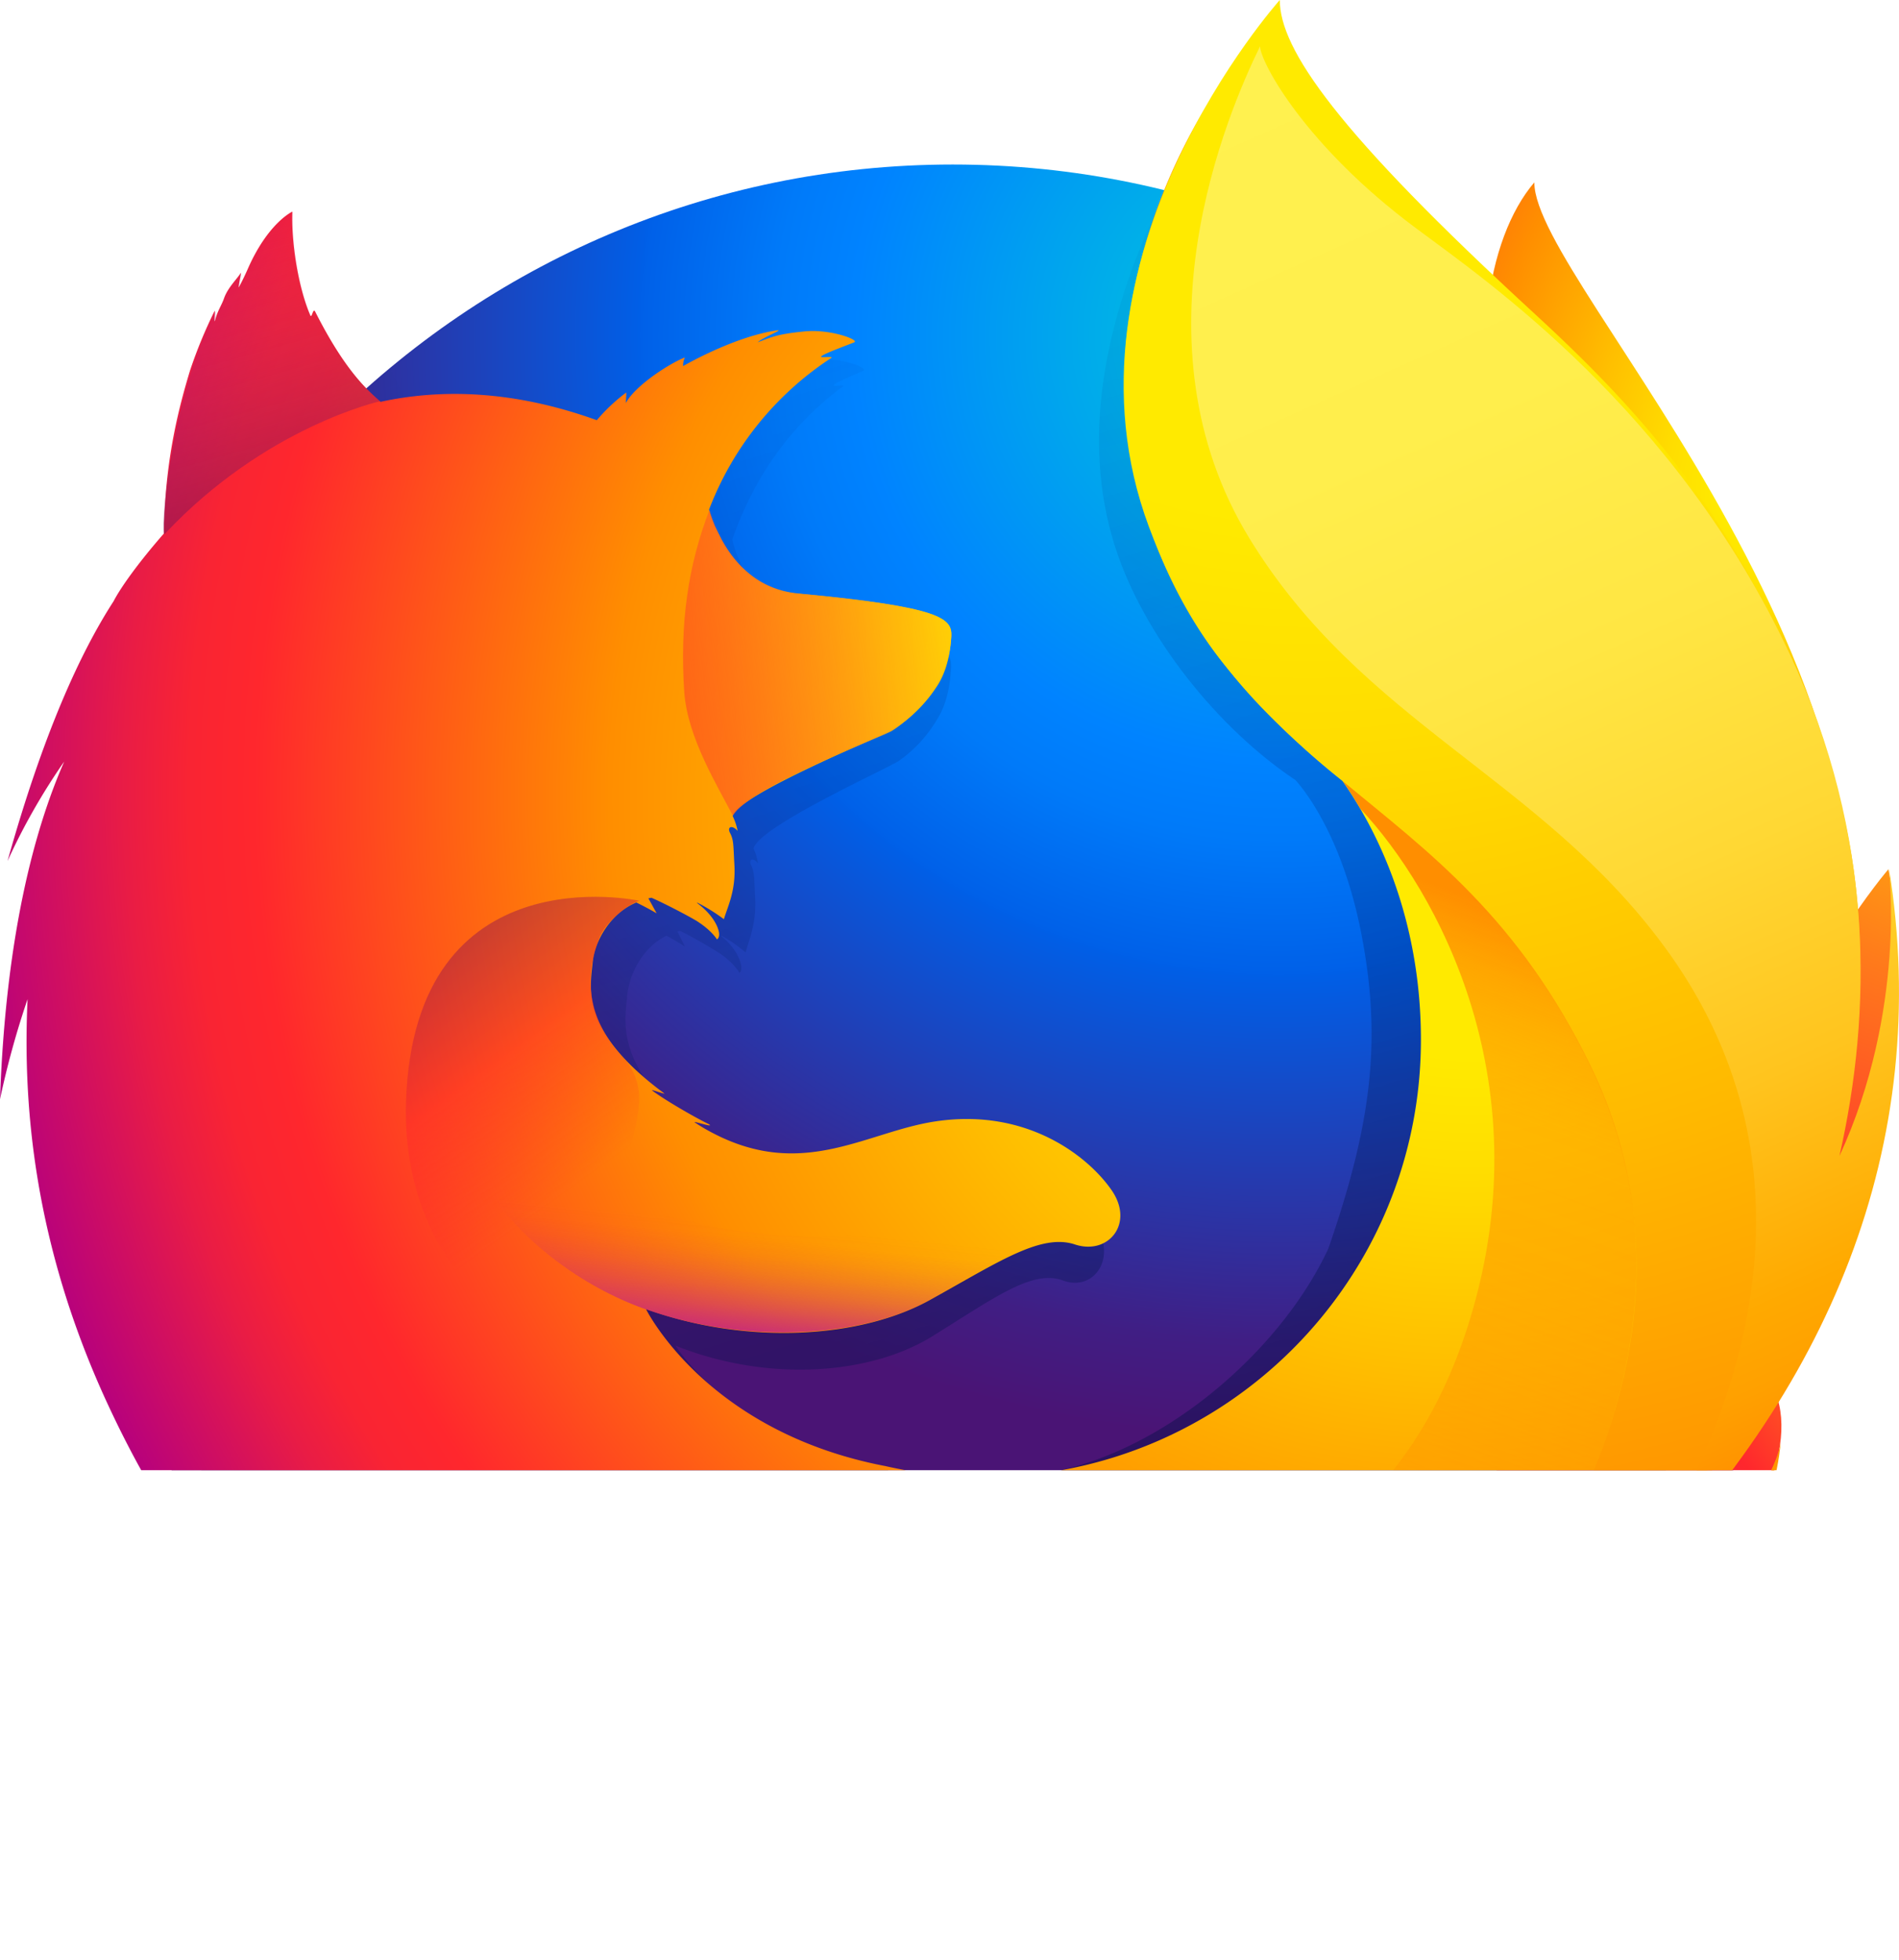 <svg xmlns="http://www.w3.org/2000/svg" xmlns:xlink="http://www.w3.org/1999/xlink" viewBox="0 0 1046.38 1080"><defs><style>.a{fill:none;}.b{clip-path:url(#a);}.c{fill:url(#b);}.d{fill:url(#c);}.e{fill:url(#d);}.f{fill:url(#e);}.g{fill:url(#f);}.h{fill:url(#g);}.i{fill:url(#h);}.j{fill:url(#i);}.k{fill:url(#j);}.l{fill:url(#k);}.m{fill:url(#l);}.n{fill:url(#m);}.o{fill:url(#n);}.p{fill:url(#o);}</style><clipPath id="a" transform="translate(-16.81)"><rect class="a" width="1080" height="810"/></clipPath><radialGradient id="b" cx="-14516.29" cy="9080.09" fx="-14548.869" r="510.76" gradientTransform="matrix(0.74, 0.03, 0.05, -1.09, 11290.78, 10601.5)" gradientUnits="userSpaceOnUse"><stop offset="0.04" stop-color="#ffea00"/><stop offset="0.12" stop-color="#ffde00"/><stop offset="0.25" stop-color="#ffbf00"/><stop offset="0.43" stop-color="#ff8e00"/><stop offset="0.77" stop-color="#ff272d"/><stop offset="0.87" stop-color="#e0255a"/><stop offset="0.95" stop-color="#cc2477"/><stop offset="1" stop-color="#c42482"/></radialGradient><radialGradient id="c" cx="-7408.09" cy="8671.47" r="896.33" gradientTransform="matrix(1.19, 0, 0, -1.19, 9537.01, 10503.82)" gradientUnits="userSpaceOnUse"><stop offset="0" stop-color="#00ccda"/><stop offset="0.22" stop-color="#0083ff"/><stop offset="0.26" stop-color="#007af9"/><stop offset="0.33" stop-color="#0060e8"/><stop offset="0.33" stop-color="#005fe7"/><stop offset="0.44" stop-color="#2639ad"/><stop offset="0.52" stop-color="#401e84"/><stop offset="0.57" stop-color="#4a1475"/></radialGradient><linearGradient id="d" x1="610.21" y1="11.67" x2="400.09" y2="698.99" gradientTransform="matrix(1, 0, 0, -1, 0, 812)" gradientUnits="userSpaceOnUse"><stop offset="0" stop-color="#000f43" stop-opacity="0.4"/><stop offset="0.48" stop-color="#001962" stop-opacity="0.17"/><stop offset="1" stop-color="#002079" stop-opacity="0"/></linearGradient><radialGradient id="e" cx="-8120.39" cy="7190.55" r="302.34" gradientTransform="matrix(1.18, 0.12, 0.12, -1.18, 9840.05, 10157.55)" gradientUnits="userSpaceOnUse"><stop offset="0" stop-color="#ffea00"/><stop offset="0.5" stop-color="#ff272d"/><stop offset="1" stop-color="#c42482"/></radialGradient><radialGradient id="f" cx="-8147.74" cy="7480.45" r="504.88" gradientTransform="matrix(1.18, 0.12, 0.12, -1.18, 9840.05, 10157.55)" gradientUnits="userSpaceOnUse"><stop offset="0" stop-color="#ffe900"/><stop offset="0.16" stop-color="#ffaf0e"/><stop offset="0.32" stop-color="#ff7a1b"/><stop offset="0.47" stop-color="#ff4e26"/><stop offset="0.62" stop-color="#ff2c2e"/><stop offset="0.76" stop-color="#ff1434"/><stop offset="0.89" stop-color="#ff0538"/><stop offset="1" stop-color="#ff0039"/></radialGradient><radialGradient id="g" cx="-8076.33" cy="7012.44" r="463.28" gradientTransform="matrix(1.18, 0.12, 0.12, -1.18, 9840.05, 10157.55)" gradientUnits="userSpaceOnUse"><stop offset="0" stop-color="#ff272d"/><stop offset="0.5" stop-color="#c42482"/><stop offset="0.99" stop-color="#620700"/></radialGradient><radialGradient id="h" cx="810.19" cy="378.63" fx="841.88" fy="362.968" r="886.08" gradientTransform="matrix(0.97, 0, 0, -0.97, 16.81, 799.33)" gradientUnits="userSpaceOnUse"><stop offset="0.16" stop-color="#ffea00"/><stop offset="0.23" stop-color="#ffde00"/><stop offset="0.36" stop-color="#ffbf00"/><stop offset="0.54" stop-color="#ff8e00"/><stop offset="0.76" stop-color="#ff272d"/><stop offset="0.8" stop-color="#f92433"/><stop offset="0.84" stop-color="#e91c45"/><stop offset="0.89" stop-color="#cf0e62"/><stop offset="0.94" stop-color="#b5007f"/></radialGradient><radialGradient id="i" cx="743.52" cy="823.55" r="1046.3" gradientTransform="matrix(0.97, 0, 0, -0.97, 16.81, 799.33)" gradientUnits="userSpaceOnUse"><stop offset="0.28" stop-color="#ffea00"/><stop offset="0.4" stop-color="#fd0"/><stop offset="0.63" stop-color="#ffba00"/><stop offset="0.86" stop-color="#ff9100"/><stop offset="0.93" stop-color="#ff6711"/><stop offset="0.99" stop-color="#ff4a1d"/></radialGradient><linearGradient id="j" x1="-8885.19" y1="7369.06" x2="-8573.09" y2="7448.62" gradientTransform="matrix(1.22, 0.12, 0.12, -1.22, 10138.89, 10470.93)" gradientUnits="userSpaceOnUse"><stop offset="0" stop-color="#c42482" stop-opacity="0.5"/><stop offset="0.47" stop-color="#ff272d" stop-opacity="0.5"/><stop offset="0.49" stop-color="#ff2c2c" stop-opacity="0.51"/><stop offset="0.68" stop-color="#ff7a1a" stop-opacity="0.72"/><stop offset="0.83" stop-color="#ffb20d" stop-opacity="0.87"/><stop offset="0.94" stop-color="#ffd605" stop-opacity="0.96"/><stop offset="1" stop-color="#ffe302"/></linearGradient><linearGradient id="k" x1="216.66" y1="1826.33" x2="156.76" y2="1979.82" gradientTransform="matrix(1, 0.1, 0.1, -1, -223.67, 2080.74)" gradientUnits="userSpaceOnUse"><stop offset="0" stop-color="#891551" stop-opacity="0.6"/><stop offset="1" stop-color="#c42482" stop-opacity="0"/></linearGradient><linearGradient id="l" x1="2.72" y1="5.87" x2="106.01" y2="-111.44" gradientTransform="matrix(1, 0.1, 0.1, -1, 255.47, 520.32)" gradientUnits="userSpaceOnUse"><stop offset="0.01" stop-color="#891551" stop-opacity="0.5"/><stop offset="0.48" stop-color="#ff272d" stop-opacity="0.5"/><stop offset="1" stop-color="#ff272d" stop-opacity="0"/></linearGradient><linearGradient id="m" x1="198.11" y1="-198" x2="198.18" y2="-115.93" gradientTransform="matrix(1, 0.1, 0.1, -1, 255.47, 520.32)" gradientUnits="userSpaceOnUse"><stop offset="0" stop-color="#c42482"/><stop offset="0.08" stop-color="#c42482" stop-opacity="0.81"/><stop offset="0.21" stop-color="#c42482" stop-opacity="0.56"/><stop offset="0.33" stop-color="#c42482" stop-opacity="0.36"/><stop offset="0.45" stop-color="#c42482" stop-opacity="0.2"/><stop offset="0.56" stop-color="#c42482" stop-opacity="0.09"/><stop offset="0.67" stop-color="#c42482" stop-opacity="0.02"/><stop offset="0.77" stop-color="#c42482" stop-opacity="0"/></linearGradient><linearGradient id="n" x1="697.88" y1="772.36" x2="1033.36" y2="22.18" gradientTransform="matrix(1, 0, 0, -1, 0, 812)" gradientUnits="userSpaceOnUse"><stop offset="0" stop-color="#fff14f"/><stop offset="0.27" stop-color="#ffee4c"/><stop offset="0.45" stop-color="#ffe643"/><stop offset="0.61" stop-color="#ffd834"/><stop offset="0.76" stop-color="#ffc41e"/><stop offset="0.89" stop-color="#ffab02"/><stop offset="0.9" stop-color="#ffa900"/><stop offset="0.95" stop-color="#ffa000"/><stop offset="1" stop-color="#ff9100"/></linearGradient><linearGradient id="o" x1="764.12" y1="340.92" x2="605.21" y2="-85.76" gradientTransform="matrix(1, 0, 0, -1, 0, 812)" gradientUnits="userSpaceOnUse"><stop offset="0" stop-color="#ff8e00"/><stop offset="0.04" stop-color="#ff8e00" stop-opacity="0.86"/><stop offset="0.08" stop-color="#ff8e00" stop-opacity="0.73"/><stop offset="0.13" stop-color="#ff8e00" stop-opacity="0.63"/><stop offset="0.18" stop-color="#ff8e00" stop-opacity="0.56"/><stop offset="0.23" stop-color="#ff8e00" stop-opacity="0.51"/><stop offset="0.28" stop-color="#ff8e00" stop-opacity="0.5"/><stop offset="0.39" stop-color="#ff8e00" stop-opacity="0.48"/><stop offset="0.52" stop-color="#ff8e00" stop-opacity="0.42"/><stop offset="0.68" stop-color="#ff8e00" stop-opacity="0.31"/><stop offset="0.84" stop-color="#ff8e00" stop-opacity="0.17"/><stop offset="1" stop-color="#ff8e00" stop-opacity="0"/></linearGradient></defs><g class="b"><path class="c" d="M862.25,100.49C836,131.09,823.72,200,850.37,269.8s67.5,54.65,93,125.86c33.61,93.95,18,220.15,18,220.15s40.41,117,68.56-7.28C1092.19,375.08,862.25,158,862.25,100.49Z" transform="translate(-16.81)"/><path class="d" d="M541.52,1069.72c269.17,0,487.21-219.22,487.21-489.54S810.69,90.64,541.79,90.64,54.84,309.87,54.84,580.18C54.32,850.76,272.62,1069.72,541.52,1069.72Z" transform="translate(-16.81)"/><path class="e" d="M906.58,882a271.37,271.37,0,0,1-33.07,20,770.86,770.86,0,0,0,42-69.11c10.38-11.49,19.9-22.66,27.65-34.74,3.77-5.93,8-13.26,12.53-21.75,27.35-49.28,57.51-129,58.36-210.95v-.2c0-2,0-4,0-6a282.75,282.75,0,0,0-6.27-61.19c.22,1.57.41,3.14.61,4.71-.24-1.21-.45-2.43-.71-3.64.4,2.24.73,4.39,1.07,6.57,5.6,47.43,1.61,93.7-18.31,127.81-.31.5-.63,1-1,1.45,10.33-51.84,13.78-109.08,2.29-166.39,0,0-4.59-27.86-38.82-112.43-19.71-48.68-54.7-88.59-85.61-117.67-27.1-33.53-51.71-56-65.28-70.31-28.34-29.84-40.22-52.21-45.1-66.8-4.23-2.12-58.32-54.67-62.61-56.67-23.61,36.6-97.86,151.1-62.54,258.08,16,48.49,56.49,98.8,98.85,127,1.86,2.13,25.21,27.49,36.31,84.69,11.47,59.09,5.44,105.2-18.16,173.39-27.75,59.83-98.85,119-165.42,125C441.13,825.78,389,741.38,389,741.38c50.86,20.34,107.09,16.08,141.29-5,34.46-21.32,55.31-37.12,72.23-30.89,16.68,6.2,30-11.81,18-30.48a86.15,86.15,0,0,0-87.14-37.94c-34.5,5.61-66.11,32.93-111.31,6.47a95.13,95.13,0,0,1-8.48-5.56c-3-2,9.68,3,6.73.76-8.8-4.78-24.37-15.2-28.41-18.9-.67-.62,6.83,2.39,6.16,1.77-42.27-34.8-37-58.31-35.66-73.06,1.06-11.8,8.74-26.92,21.68-33,6.24,3.41,10.14,6,10.14,6s-2.67-5.44-4.11-8.31c.51-.22,1-.16,1.49-.38,5.12,2.47,16.44,8.89,22.4,12.81,7.76,5.47,10.24,10.36,10.24,10.36s2-1.13.53-5.9c-.55-2-2.91-8.18-10.6-14.46l.48,0a88.08,88.08,0,0,1,13,9.05c2.17-7.89,6.07-16.11,5.21-30.84-.53-10.35-.28-13-2.11-17-1.63-3.43.92-4.77,3.75-1.2a35.82,35.82,0,0,0-2.42-8.12l0-.27c3.54-12.33,74.91-44.41,80.11-48.16a73.89,73.89,0,0,0,21-22.83c4-6.32,7-15.2,7.69-28.66.39-9.71-4.13-16.17-76.29-23.73C445,342,433.38,327.65,426.8,314.45c-1.2-2.84-2.42-5.41-3.65-8a64.84,64.84,0,0,1-2.8-9.25C432.14,263.32,452,234.67,481.12,213c1.58-1.45-6.35.37-4.76-1.08,1.85-1.69,13.94-6.56,16.23-7.66,2.79-1.31-11.95-7.57-24.95-6-13.25,1.5-16.06,3.08-23.13,6.07,2.93-2.92,12.26-6.75,10.07-6.72-14.28,2.19-32,10.49-47.19,19.89a11.81,11.81,0,0,1,.91-4.77c-7.06,3-24.43,15.13-29.48,25.4a49,49,0,0,0,.29-5.93,92.84,92.84,0,0,0-14.48,15.17l-.27.24c-41-16.52-77.08-17.59-107.62-10.18-6.67-6.71-9.94-1.81-25.14-35.2-1-2,.8,2,0,0-2.5-6.48,1.53,8.64,0,0-25.55,20.16-59.18,43-75.32,59.15-.2.64,18.83-5.38,0,0-6.59,1.88-6.14,5.79-7.15,41.16-.24,2.68,0,5.68-.24,8.09C136,327,127.21,341,123.89,348.16c-16.67,28.74-35,73.53-52.84,144.39a366.8,366.8,0,0,1,28.3-55.32c-14.81,37.61-29.12,96.67-32,187.62a528.36,528.36,0,0,1,13.76-55.6,519,519,0,0,0,38.13,220.68c10.24,25,27.17,63.06,56,104.7,90.59,95.31,218.36,154.65,359.84,154.65C682.8,1049.28,815.44,984.66,906.58,882Z" transform="translate(-16.81)"/><path class="f" d="M797.29,951.26c178.76-20.7,257.89-204.91,156.27-208.53C861.77,739.79,712.61,961,797.29,951.26Z" transform="translate(-16.81)"/><path class="g" d="M966.43,705.1c123-71.58,90.92-226.19,90.92-226.19s-47.47,55.14-79.71,143C945.79,709,892.49,748.33,966.43,705.1Z" transform="translate(-16.81)"/><path class="h" d="M576,1042.75c171.47,54.72,318.84-80.36,228-125.47C721.4,876.6,494.61,1016.88,576,1042.75Z" transform="translate(-16.81)"/><path class="i" d="M979.21,770.74C983.38,764.86,989,746,994,737.59c30.27-48.87,30.49-87.83,30.49-88.73,18.28-91.33,16.62-128.63,5.38-197.6-9.06-55.54-48.65-135.11-82.95-173.42-35.34-39.47-10.44-26.61-44.66-55.45-30-33.24-59.07-66.17-74.91-79.41C712.9,47.3,715.49,27,717.69,23.51c-.37.41-.92,1-1.61,1.8-1.36-5.4-2.32-9.94-2.32-9.94S651.2,77.93,638,182.2c-8.6,68.07,16.88,139,53.78,184.39a418.26,418.26,0,0,0,64.76,63.65v0c27.88,40,43.22,89.43,43.22,142.58,0,133.07-107.94,241-241.08,241a242.2,242.2,0,0,1-53.93-6.06c-62.82-12-99.1-43.66-117.19-65.18-10.37-12.33-14.78-21.31-14.78-21.31,56.29,20.16,118.53,15.94,156.37-5,38.14-21.15,61.22-36.82,79.94-30.64,18.47,6.15,33.16-11.71,20-30.22-12.92-18.49-46.54-45-96.45-37.63-38.18,5.56-73.16,32.66-123.19,6.41a103.84,103.84,0,0,1-9.39-5.51c-3.3-1.94,10.72,3,7.45.75-9.74-4.74-27-15.07-31.44-18.74-.74-.61,7.56,2.37,6.81,1.76C336.11,567.9,342,544.58,343.42,530c1.18-11.7,9.67-26.7,24-32.78,6.92,3.39,11.22,6,11.22,6s-2.95-5.4-4.54-8.25c.56-.21,1.09-.16,1.65-.37,5.66,2.45,18.19,8.81,24.79,12.7,8.59,5.43,11.32,10.27,11.32,10.27s2.27-1.12.59-5.85c-.61-1.94-3.21-8.11-11.72-14.34l.53.05a101.17,101.17,0,0,1,14.42,9c2.4-7.81,6.71-16,5.76-30.57-.58-10.27-.31-12.93-2.33-16.89-1.81-3.4,1-4.73,4.15-1.19a32.64,32.64,0,0,0-2.68-8.06l0-.27c3.91-12.23,82.9-44,88.65-47.76A77.08,77.08,0,0,0,532.49,379c4.39-6.27,7.7-15.07,8.5-28.42.27-6-1.58-10.78-22.5-15.33-12.55-2.73-32-5.39-61.93-8.2-21.85-1.93-34.66-16.11-41.94-29.2-1.33-2.82-2.69-5.38-4-7.92a58.35,58.35,0,0,1-3.11-9.18,173.9,173.9,0,0,1,67.26-83.48c1.75-1.44-7,.36-5.27-1.07,2.05-1.67,15.43-6.51,18-7.59,3.09-1.31-13.22-7.51-27.61-6-14.66,1.48-17.77,3-25.6,6,3.25-2.9,13.57-6.7,11.15-6.67-15.8,2.17-35.45,10.4-52.24,19.73a10.75,10.75,0,0,1,1-4.74c-7.82,3-27,15-32.63,25.19a42.69,42.69,0,0,0,.32-5.87,97.07,97.07,0,0,0-16,15l-.3.24c-45.38-16.38-85.31-17.44-119.11-10.1-7.39-6.65-19.28-16.71-36.1-49.82-1.14-2-1.75,4.12-2.63,2.15-6.54-15.16-10.49-40-9.84-57.13,0,0-13.52,6.17-24.71,31.9-2.07,4.63-3.41,7.18-4.74,9.73-.61.74,1.39-8.45,1.07-7.95-1.94,3.29-7,7.89-9.19,13.85-1.52,4.41-3.65,6.88-5,12.39l-.32.5c-.11-1.62.41-6.67,0-5.64a259.62,259.62,0,0,0-13.5,32.76c-6,19.8-13,46.76-14.15,81.84-.27,2.65,0,5.63-.28,8-14.26,16.29-24,30.08-27.66,37.23-18.45,28.51-38.78,72.93-58.48,143.2A351,351,0,0,1,52.2,419.56C35.82,456.86,20,515.43,16.81,605.63A480.8,480.8,0,0,1,32,550.49c-2.83,60.15,4.17,134.72,42.2,218.85,22.57,49.48,74.54,150,201.53,228.4h0S319,1029.91,393.22,1054c5.49,2,11,4,16.72,5.85-1.78-.72-3.5-1.47-5.18-2.25A532.23,532.23,0,0,0,557.1,1080c192.28.16,249-77,249-77l-.56.41q4.07-3.83,7.84-8c-30.34,28.65-99.57,30.55-125.45,28.48,44.14-13,73.19-23.93,129.7-45.57q9.92-3.67,20.29-8.38l2.25-1c1.37-.64,2.73-1.24,4.11-1.92a383.53,383.53,0,0,0,77.12-48.27c56.74-45.33,69.09-89.52,75.54-118.65-.9,2.79-3.7,9.3-5.67,13.52-14.62,31.26-47,50.44-82.22,66.89A756.93,756.93,0,0,0,955.56,812C967,800.55,970.63,782.72,979.21,770.74Z" transform="translate(-16.81)"/><path class="j" d="M910.14,879.13c23.14-25.51,43.91-54.69,59.65-87.77,40.5-85.15,103.12-226.74,53.8-374.61-39-116.87-92.49-180.77-160.44-243.2C752.8,72.17,722,26.91,722,0c0,0-127.41,142-72.15,290.17s168.43,142.71,243.3,297.3c88.11,181.92-71.28,380.43-203.09,436,8.07-1.79,293-66.28,308-229.26C997.68,797.2,991.26,842.28,910.14,879.13Z" transform="translate(-16.81)"/><path class="k" d="M541,350.53c.43-9.62-4.56-16.09-84.17-23.56-32.75-3-45.29-33.29-49.11-46-11.64,30.26-16.45,62-13.87,100.4,1.77,25.16,18.67,52.16,26.75,68,0,0,1.8-2.33,2.62-3.19,15.22-15.84,79-40,84.95-43.4C514.77,398.59,539.89,380.23,541,350.53Z" transform="translate(-16.81)"/><path class="l" d="M190.57,171.74c-1.14-2-1.76,4.12-2.63,2.15-6.54-15.16-10.52-39.73-9.57-57.1,0,0-13.52,6.16-24.71,31.9-2.08,4.62-3.41,7.17-4.74,9.73-.62.74,1.38-8.45,1.06-7.95-1.94,3.29-7,7.89-9.16,13.58-1.81,4.65-3.67,7.15-5.06,12.92-.43,1.57.43-6.94.06-5.91-26,50.3-31,126.35-28.25,123.13C163,235,226.46,221,226.46,221c-6.75-5-21.43-19.34-35.89-49.26Z" transform="translate(-16.81)"/><path class="m" d="M400.79,790.35c-76.53-32.67-163.53-78.75-160.25-183.44C245,469,369.12,496.29,369.12,496.29c-4.69,1.14-17.21,10-21.65,19.55-4.69,11.89-13.24,38.72,12.68,66.85,40.71,44.11-83.63,104.65,108.29,219,4.84,2.64-45-1.57-67.65-11.37Z" transform="translate(-16.81)"/><path class="n" d="M373.6,721.65c54.27,18.88,117.48,15.57,155.33-5.34,25.34-14.1,57.84-36.69,77.84-31.11-17.31-6.85-30.43-10.05-46.21-10.83-2.68,0-5.9-.06-8.83-.35a149,149,0,0,0-17.29,1c-9.77.89-20.6,7.06-30.44,6.07-.54-.06,9.54-4.14,8.72-4-5.21,1.09-10.88,1.32-16.86,2.07-3.81.42-7.08.9-10.86,1.05C372,689.79,276.44,619,276.44,619c-8.13,27.38,36.41,81.54,97.16,102.7Z" transform="translate(-16.81)"/><path class="o" d="M909.94,879.86c114.32-112.25,172.16-248.7,147.71-401.73,0,0,9.77,78.47-27.27,158.74,17.79-78.36,19.87-175.74-27.41-276.58-63.1-134.59-166.88-205.41-206.51-235-60-44.77-84.91-90.35-85.36-99.76-17.93,36.75-72.18,162.66-5.83,271.1,62.17,101.6,160.1,131.75,228.65,224.94C1060.23,693.29,909.94,879.86,909.94,879.86Z" transform="translate(-16.81)"/><path class="p" d="M893.56,587.8c-40-82.54-89.82-118.54-137-157.56,5.49,7.69,6.84,10.4,9.88,15.37C808,489.86,869.18,597.79,824.74,733.29c-83.67,255-418.33,134.94-453.42,101.21C385.52,982.11,632.58,1052.74,793.45,957,885,870.37,959,723.06,893.56,587.8Z" transform="translate(-16.81)"/></g></svg>